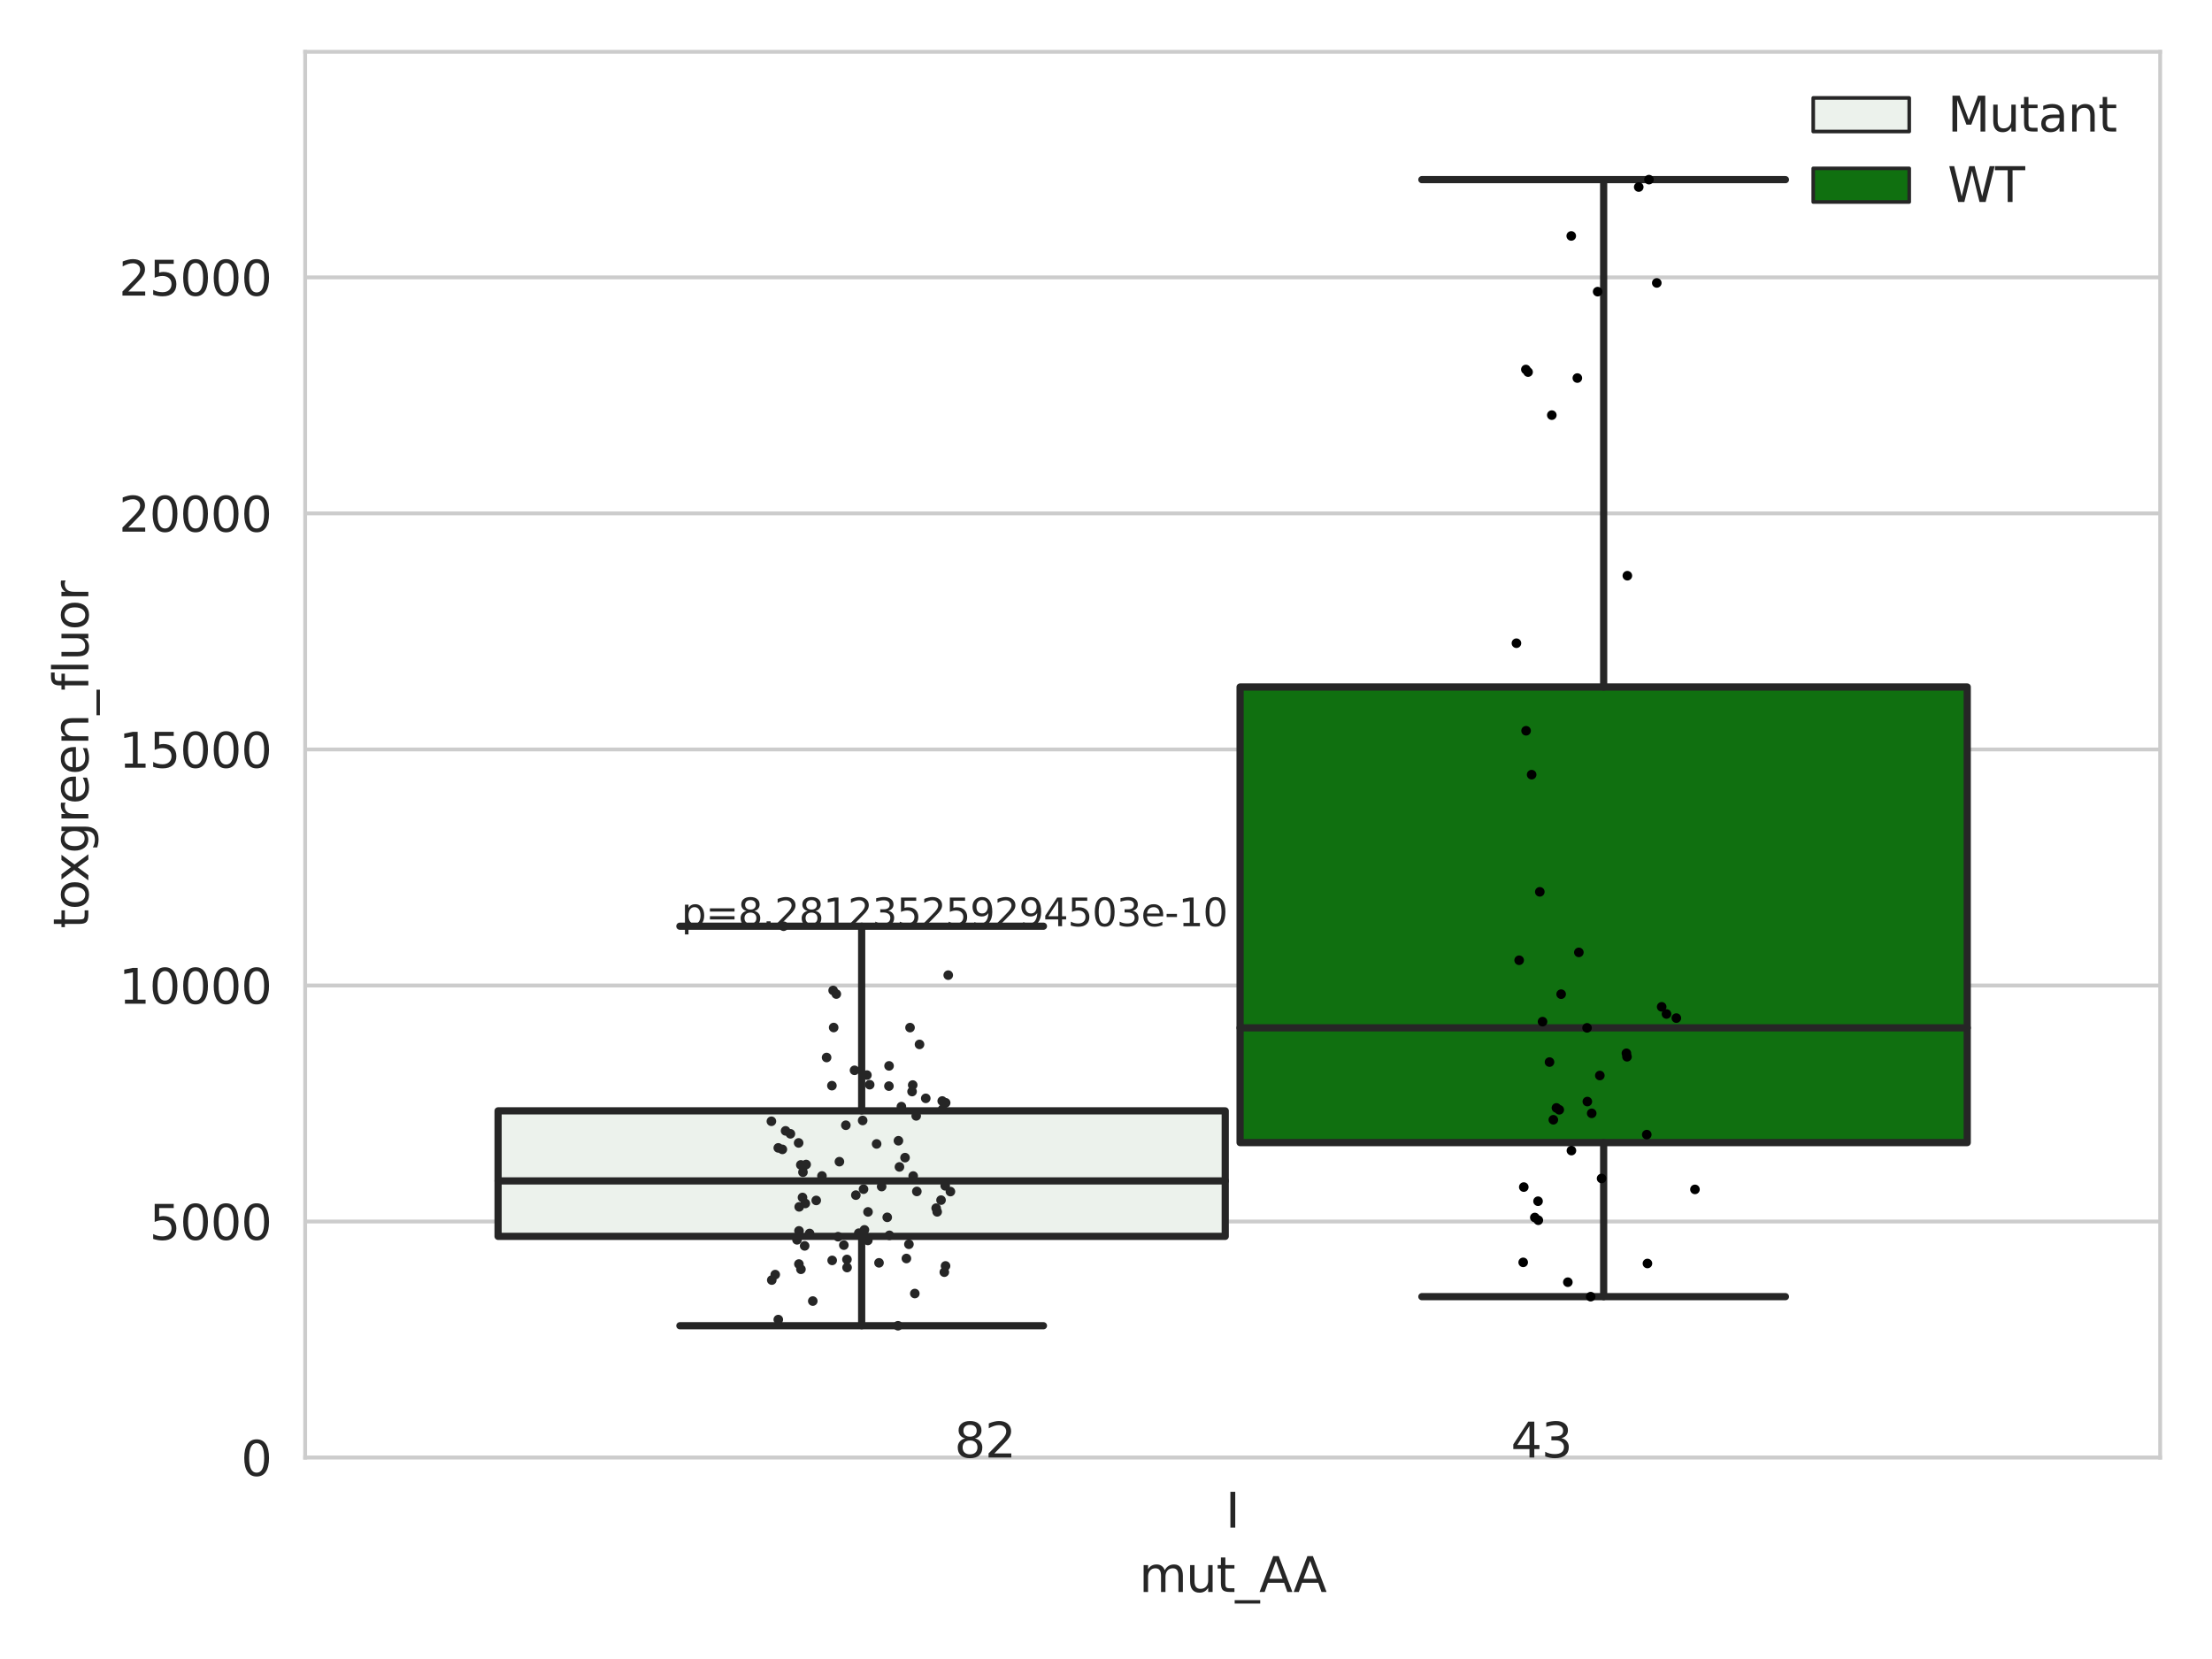 <?xml version="1.0" encoding="utf-8" standalone="no"?>
<!DOCTYPE svg PUBLIC "-//W3C//DTD SVG 1.1//EN"
  "http://www.w3.org/Graphics/SVG/1.1/DTD/svg11.dtd">
<svg xmlns:xlink="http://www.w3.org/1999/xlink" width="460.8pt" height="345.6pt" viewBox="0 0 460.8 345.6" xmlns="http://www.w3.org/2000/svg" version="1.1">
 <defs>
  <style type="text/css">*{stroke-linejoin: round; stroke-linecap: butt}</style>
 </defs>
 <g id="figure_1">
  <g id="patch_1">
   <path d="M 0 345.6 
L 460.8 345.6 
L 460.8 0 
L 0 0 
z
" style="fill: #ffffff"/>
  </g>
  <g id="axes_1">
   <g id="patch_2">
    <path d="M 63.571 303.64 
L 450 303.64 
L 450 10.8 
L 63.571 10.8 
z
" style="fill: #ffffff"/>
   </g>
   <g id="matplotlib.axis_1">
    <g id="xtick_1">
     <g id="text_1">
      <!-- I -->
      <g style="fill: #262626" transform="translate(255.311 318.238) scale(0.1 -0.1)">
       <defs>
        <path id="DejaVuSans-49" d="M 628 4666 
L 1259 4666 
L 1259 0 
L 628 0 
L 628 4666 
z
" transform="scale(0.016)"/>
       </defs>
       <use xlink:href="#DejaVuSans-49"/>
      </g>
     </g>
    </g>
    <g id="text_2">
     <!-- mut_AA -->
     <g style="fill: #262626" transform="translate(237.308 331.638) scale(0.1 -0.1)">
      <defs>
       <path id="DejaVuSans-6d" d="M 3328 2828 
Q 3544 3216 3844 3400 
Q 4144 3584 4550 3584 
Q 5097 3584 5394 3201 
Q 5691 2819 5691 2113 
L 5691 0 
L 5113 0 
L 5113 2094 
Q 5113 2597 4934 2840 
Q 4756 3084 4391 3084 
Q 3944 3084 3684 2787 
Q 3425 2491 3425 1978 
L 3425 0 
L 2847 0 
L 2847 2094 
Q 2847 2600 2669 2842 
Q 2491 3084 2119 3084 
Q 1678 3084 1418 2786 
Q 1159 2488 1159 1978 
L 1159 0 
L 581 0 
L 581 3500 
L 1159 3500 
L 1159 2956 
Q 1356 3278 1631 3431 
Q 1906 3584 2284 3584 
Q 2666 3584 2933 3390 
Q 3200 3197 3328 2828 
z
" transform="scale(0.016)"/>
       <path id="DejaVuSans-75" d="M 544 1381 
L 544 3500 
L 1119 3500 
L 1119 1403 
Q 1119 906 1312 657 
Q 1506 409 1894 409 
Q 2359 409 2629 706 
Q 2900 1003 2900 1516 
L 2900 3500 
L 3475 3500 
L 3475 0 
L 2900 0 
L 2900 538 
Q 2691 219 2414 64 
Q 2138 -91 1772 -91 
Q 1169 -91 856 284 
Q 544 659 544 1381 
z
M 1991 3584 
L 1991 3584 
z
" transform="scale(0.016)"/>
       <path id="DejaVuSans-74" d="M 1172 4494 
L 1172 3500 
L 2356 3500 
L 2356 3053 
L 1172 3053 
L 1172 1153 
Q 1172 725 1289 603 
Q 1406 481 1766 481 
L 2356 481 
L 2356 0 
L 1766 0 
Q 1100 0 847 248 
Q 594 497 594 1153 
L 594 3053 
L 172 3053 
L 172 3500 
L 594 3500 
L 594 4494 
L 1172 4494 
z
" transform="scale(0.016)"/>
       <path id="DejaVuSans-5f" d="M 3263 -1063 
L 3263 -1509 
L -63 -1509 
L -63 -1063 
L 3263 -1063 
z
" transform="scale(0.016)"/>
       <path id="DejaVuSans-41" d="M 2188 4044 
L 1331 1722 
L 3047 1722 
L 2188 4044 
z
M 1831 4666 
L 2547 4666 
L 4325 0 
L 3669 0 
L 3244 1197 
L 1141 1197 
L 716 0 
L 50 0 
L 1831 4666 
z
" transform="scale(0.016)"/>
      </defs>
      <use xlink:href="#DejaVuSans-6d"/>
      <use xlink:href="#DejaVuSans-75" x="97.412"/>
      <use xlink:href="#DejaVuSans-74" x="160.791"/>
      <use xlink:href="#DejaVuSans-5f" x="200"/>
      <use xlink:href="#DejaVuSans-41" x="250"/>
      <use xlink:href="#DejaVuSans-41" x="321.158"/>
     </g>
    </g>
   </g>
   <g id="matplotlib.axis_2">
    <g id="ytick_1">
     <g id="line2d_1">
      <path d="M 63.571 303.64 
L 450 303.64 
" clip-path="url(#p711706919a)" style="fill: none; stroke: #cccccc; stroke-width: 0.8; stroke-linecap: round"/>
     </g>
     <g id="text_3">
      <!-- 0 -->
      <g style="fill: #262626" transform="translate(50.209 307.439) scale(0.1 -0.1)">
       <defs>
        <path id="DejaVuSans-30" d="M 2034 4250 
Q 1547 4250 1301 3770 
Q 1056 3291 1056 2328 
Q 1056 1369 1301 889 
Q 1547 409 2034 409 
Q 2525 409 2770 889 
Q 3016 1369 3016 2328 
Q 3016 3291 2770 3770 
Q 2525 4250 2034 4250 
z
M 2034 4750 
Q 2819 4750 3233 4129 
Q 3647 3509 3647 2328 
Q 3647 1150 3233 529 
Q 2819 -91 2034 -91 
Q 1250 -91 836 529 
Q 422 1150 422 2328 
Q 422 3509 836 4129 
Q 1250 4750 2034 4750 
z
" transform="scale(0.016)"/>
       </defs>
       <use xlink:href="#DejaVuSans-30"/>
      </g>
     </g>
    </g>
    <g id="ytick_2">
     <g id="line2d_2">
      <path d="M 63.571 254.468 
L 450 254.468 
" clip-path="url(#p711706919a)" style="fill: none; stroke: #cccccc; stroke-width: 0.8; stroke-linecap: round"/>
     </g>
     <g id="text_4">
      <!-- 5000 -->
      <g style="fill: #262626" transform="translate(31.121 258.267) scale(0.1 -0.1)">
       <defs>
        <path id="DejaVuSans-35" d="M 691 4666 
L 3169 4666 
L 3169 4134 
L 1269 4134 
L 1269 2991 
Q 1406 3038 1543 3061 
Q 1681 3084 1819 3084 
Q 2600 3084 3056 2656 
Q 3513 2228 3513 1497 
Q 3513 744 3044 326 
Q 2575 -91 1722 -91 
Q 1428 -91 1123 -41 
Q 819 9 494 109 
L 494 744 
Q 775 591 1075 516 
Q 1375 441 1709 441 
Q 2250 441 2565 725 
Q 2881 1009 2881 1497 
Q 2881 1984 2565 2268 
Q 2250 2553 1709 2553 
Q 1456 2553 1204 2497 
Q 953 2441 691 2322 
L 691 4666 
z
" transform="scale(0.016)"/>
       </defs>
       <use xlink:href="#DejaVuSans-35"/>
       <use xlink:href="#DejaVuSans-30" x="63.623"/>
       <use xlink:href="#DejaVuSans-30" x="127.246"/>
       <use xlink:href="#DejaVuSans-30" x="190.869"/>
      </g>
     </g>
    </g>
    <g id="ytick_3">
     <g id="line2d_3">
      <path d="M 63.571 205.296 
L 450 205.296 
" clip-path="url(#p711706919a)" style="fill: none; stroke: #cccccc; stroke-width: 0.8; stroke-linecap: round"/>
     </g>
     <g id="text_5">
      <!-- 10000 -->
      <g style="fill: #262626" transform="translate(24.759 209.095) scale(0.1 -0.1)">
       <defs>
        <path id="DejaVuSans-31" d="M 794 531 
L 1825 531 
L 1825 4091 
L 703 3866 
L 703 4441 
L 1819 4666 
L 2450 4666 
L 2450 531 
L 3481 531 
L 3481 0 
L 794 0 
L 794 531 
z
" transform="scale(0.016)"/>
       </defs>
       <use xlink:href="#DejaVuSans-31"/>
       <use xlink:href="#DejaVuSans-30" x="63.623"/>
       <use xlink:href="#DejaVuSans-30" x="127.246"/>
       <use xlink:href="#DejaVuSans-30" x="190.869"/>
       <use xlink:href="#DejaVuSans-30" x="254.492"/>
      </g>
     </g>
    </g>
    <g id="ytick_4">
     <g id="line2d_4">
      <path d="M 63.571 156.124 
L 450 156.124 
" clip-path="url(#p711706919a)" style="fill: none; stroke: #cccccc; stroke-width: 0.8; stroke-linecap: round"/>
     </g>
     <g id="text_6">
      <!-- 15000 -->
      <g style="fill: #262626" transform="translate(24.759 159.923) scale(0.1 -0.1)">
       <use xlink:href="#DejaVuSans-31"/>
       <use xlink:href="#DejaVuSans-35" x="63.623"/>
       <use xlink:href="#DejaVuSans-30" x="127.246"/>
       <use xlink:href="#DejaVuSans-30" x="190.869"/>
       <use xlink:href="#DejaVuSans-30" x="254.492"/>
      </g>
     </g>
    </g>
    <g id="ytick_5">
     <g id="line2d_5">
      <path d="M 63.571 106.952 
L 450 106.952 
" clip-path="url(#p711706919a)" style="fill: none; stroke: #cccccc; stroke-width: 0.8; stroke-linecap: round"/>
     </g>
     <g id="text_7">
      <!-- 20000 -->
      <g style="fill: #262626" transform="translate(24.759 110.751) scale(0.1 -0.1)">
       <defs>
        <path id="DejaVuSans-32" d="M 1228 531 
L 3431 531 
L 3431 0 
L 469 0 
L 469 531 
Q 828 903 1448 1529 
Q 2069 2156 2228 2338 
Q 2531 2678 2651 2914 
Q 2772 3150 2772 3378 
Q 2772 3750 2511 3984 
Q 2250 4219 1831 4219 
Q 1534 4219 1204 4116 
Q 875 4013 500 3803 
L 500 4441 
Q 881 4594 1212 4672 
Q 1544 4750 1819 4750 
Q 2544 4750 2975 4387 
Q 3406 4025 3406 3419 
Q 3406 3131 3298 2873 
Q 3191 2616 2906 2266 
Q 2828 2175 2409 1742 
Q 1991 1309 1228 531 
z
" transform="scale(0.016)"/>
       </defs>
       <use xlink:href="#DejaVuSans-32"/>
       <use xlink:href="#DejaVuSans-30" x="63.623"/>
       <use xlink:href="#DejaVuSans-30" x="127.246"/>
       <use xlink:href="#DejaVuSans-30" x="190.869"/>
       <use xlink:href="#DejaVuSans-30" x="254.492"/>
      </g>
     </g>
    </g>
    <g id="ytick_6">
     <g id="line2d_6">
      <path d="M 63.571 57.78 
L 450 57.78 
" clip-path="url(#p711706919a)" style="fill: none; stroke: #cccccc; stroke-width: 0.8; stroke-linecap: round"/>
     </g>
     <g id="text_8">
      <!-- 25000 -->
      <g style="fill: #262626" transform="translate(24.759 61.58) scale(0.1 -0.1)">
       <use xlink:href="#DejaVuSans-32"/>
       <use xlink:href="#DejaVuSans-35" x="63.623"/>
       <use xlink:href="#DejaVuSans-30" x="127.246"/>
       <use xlink:href="#DejaVuSans-30" x="190.869"/>
       <use xlink:href="#DejaVuSans-30" x="254.492"/>
      </g>
     </g>
    </g>
    <g id="text_9">
     <!-- toxgreen_fluor -->
     <g style="fill: #262626" transform="translate(18.401 193.415) rotate(-90) scale(0.1 -0.1)">
      <defs>
       <path id="DejaVuSans-6f" d="M 1959 3097 
Q 1497 3097 1228 2736 
Q 959 2375 959 1747 
Q 959 1119 1226 758 
Q 1494 397 1959 397 
Q 2419 397 2687 759 
Q 2956 1122 2956 1747 
Q 2956 2369 2687 2733 
Q 2419 3097 1959 3097 
z
M 1959 3584 
Q 2709 3584 3137 3096 
Q 3566 2609 3566 1747 
Q 3566 888 3137 398 
Q 2709 -91 1959 -91 
Q 1206 -91 779 398 
Q 353 888 353 1747 
Q 353 2609 779 3096 
Q 1206 3584 1959 3584 
z
" transform="scale(0.016)"/>
       <path id="DejaVuSans-78" d="M 3513 3500 
L 2247 1797 
L 3578 0 
L 2900 0 
L 1881 1375 
L 863 0 
L 184 0 
L 1544 1831 
L 300 3500 
L 978 3500 
L 1906 2253 
L 2834 3500 
L 3513 3500 
z
" transform="scale(0.016)"/>
       <path id="DejaVuSans-67" d="M 2906 1791 
Q 2906 2416 2648 2759 
Q 2391 3103 1925 3103 
Q 1463 3103 1205 2759 
Q 947 2416 947 1791 
Q 947 1169 1205 825 
Q 1463 481 1925 481 
Q 2391 481 2648 825 
Q 2906 1169 2906 1791 
z
M 3481 434 
Q 3481 -459 3084 -895 
Q 2688 -1331 1869 -1331 
Q 1566 -1331 1297 -1286 
Q 1028 -1241 775 -1147 
L 775 -588 
Q 1028 -725 1275 -790 
Q 1522 -856 1778 -856 
Q 2344 -856 2625 -561 
Q 2906 -266 2906 331 
L 2906 616 
Q 2728 306 2450 153 
Q 2172 0 1784 0 
Q 1141 0 747 490 
Q 353 981 353 1791 
Q 353 2603 747 3093 
Q 1141 3584 1784 3584 
Q 2172 3584 2450 3431 
Q 2728 3278 2906 2969 
L 2906 3500 
L 3481 3500 
L 3481 434 
z
" transform="scale(0.016)"/>
       <path id="DejaVuSans-72" d="M 2631 2963 
Q 2534 3019 2420 3045 
Q 2306 3072 2169 3072 
Q 1681 3072 1420 2755 
Q 1159 2438 1159 1844 
L 1159 0 
L 581 0 
L 581 3500 
L 1159 3500 
L 1159 2956 
Q 1341 3275 1631 3429 
Q 1922 3584 2338 3584 
Q 2397 3584 2469 3576 
Q 2541 3569 2628 3553 
L 2631 2963 
z
" transform="scale(0.016)"/>
       <path id="DejaVuSans-65" d="M 3597 1894 
L 3597 1613 
L 953 1613 
Q 991 1019 1311 708 
Q 1631 397 2203 397 
Q 2534 397 2845 478 
Q 3156 559 3463 722 
L 3463 178 
Q 3153 47 2828 -22 
Q 2503 -91 2169 -91 
Q 1331 -91 842 396 
Q 353 884 353 1716 
Q 353 2575 817 3079 
Q 1281 3584 2069 3584 
Q 2775 3584 3186 3129 
Q 3597 2675 3597 1894 
z
M 3022 2063 
Q 3016 2534 2758 2815 
Q 2500 3097 2075 3097 
Q 1594 3097 1305 2825 
Q 1016 2553 972 2059 
L 3022 2063 
z
" transform="scale(0.016)"/>
       <path id="DejaVuSans-6e" d="M 3513 2113 
L 3513 0 
L 2938 0 
L 2938 2094 
Q 2938 2591 2744 2837 
Q 2550 3084 2163 3084 
Q 1697 3084 1428 2787 
Q 1159 2491 1159 1978 
L 1159 0 
L 581 0 
L 581 3500 
L 1159 3500 
L 1159 2956 
Q 1366 3272 1645 3428 
Q 1925 3584 2291 3584 
Q 2894 3584 3203 3211 
Q 3513 2838 3513 2113 
z
" transform="scale(0.016)"/>
       <path id="DejaVuSans-66" d="M 2375 4863 
L 2375 4384 
L 1825 4384 
Q 1516 4384 1395 4259 
Q 1275 4134 1275 3809 
L 1275 3500 
L 2222 3500 
L 2222 3053 
L 1275 3053 
L 1275 0 
L 697 0 
L 697 3053 
L 147 3053 
L 147 3500 
L 697 3500 
L 697 3744 
Q 697 4328 969 4595 
Q 1241 4863 1831 4863 
L 2375 4863 
z
" transform="scale(0.016)"/>
       <path id="DejaVuSans-6c" d="M 603 4863 
L 1178 4863 
L 1178 0 
L 603 0 
L 603 4863 
z
" transform="scale(0.016)"/>
      </defs>
      <use xlink:href="#DejaVuSans-74"/>
      <use xlink:href="#DejaVuSans-6f" x="39.209"/>
      <use xlink:href="#DejaVuSans-78" x="97.266"/>
      <use xlink:href="#DejaVuSans-67" x="156.445"/>
      <use xlink:href="#DejaVuSans-72" x="219.922"/>
      <use xlink:href="#DejaVuSans-65" x="258.785"/>
      <use xlink:href="#DejaVuSans-65" x="320.309"/>
      <use xlink:href="#DejaVuSans-6e" x="381.832"/>
      <use xlink:href="#DejaVuSans-5f" x="445.211"/>
      <use xlink:href="#DejaVuSans-66" x="495.211"/>
      <use xlink:href="#DejaVuSans-6c" x="530.416"/>
      <use xlink:href="#DejaVuSans-75" x="558.199"/>
      <use xlink:href="#DejaVuSans-6f" x="621.578"/>
      <use xlink:href="#DejaVuSans-72" x="682.76"/>
     </g>
    </g>
   </g>
   <g id="patch_3">
    <path d="M 103.76 257.555 
L 255.24 257.555 
L 255.24 231.412 
L 103.76 231.412 
L 103.76 257.555 
z
" clip-path="url(#p711706919a)" style="fill: #ecf2ec; stroke: #262626; stroke-width: 1.5; stroke-linejoin: miter"/>
   </g>
   <g id="patch_4">
    <path d="M 258.331 238.025 
L 409.811 238.025 
L 409.811 143.112 
L 258.331 143.112 
L 258.331 238.025 
z
" clip-path="url(#p711706919a)" style="fill: #107010; stroke: #262626; stroke-width: 1.5; stroke-linejoin: miter"/>
   </g>
   <g id="patch_5">
    <path d="M 256.786 303.64 
L 256.786 303.64 
L 256.786 303.64 
L 256.786 303.64 
z
" clip-path="url(#p711706919a)" style="fill: #ecf2ec; stroke: #262626; stroke-width: 0.75; stroke-linejoin: miter"/>
   </g>
   <g id="patch_6">
    <path d="M 256.786 303.64 
L 256.786 303.64 
L 256.786 303.64 
L 256.786 303.64 
z
" clip-path="url(#p711706919a)" style="fill: #107010; stroke: #262626; stroke-width: 0.75; stroke-linejoin: miter"/>
   </g>
   <g id="PathCollection_1"/>
   <g id="PathCollection_2"/>
   <g id="line2d_7">
    <path d="M 179.5 257.555 
L 179.5 276.173 
" clip-path="url(#p711706919a)" style="fill: none; stroke: #262626; stroke-width: 1.5; stroke-linecap: round"/>
   </g>
   <g id="line2d_8">
    <path d="M 179.5 231.412 
L 179.5 192.946 
" clip-path="url(#p711706919a)" style="fill: none; stroke: #262626; stroke-width: 1.5; stroke-linecap: round"/>
   </g>
   <g id="line2d_9">
    <path d="M 141.63 276.173 
L 217.37 276.173 
" clip-path="url(#p711706919a)" style="fill: none; stroke: #262626; stroke-width: 1.5; stroke-linecap: round"/>
   </g>
   <g id="line2d_10">
    <path d="M 141.63 192.946 
L 217.37 192.946 
" clip-path="url(#p711706919a)" style="fill: none; stroke: #262626; stroke-width: 1.5; stroke-linecap: round"/>
   </g>
   <g id="line2d_11"/>
   <g id="line2d_12">
    <path d="M 334.071 238.025 
L 334.071 270.116 
" clip-path="url(#p711706919a)" style="fill: none; stroke: #262626; stroke-width: 1.5; stroke-linecap: round"/>
   </g>
   <g id="line2d_13">
    <path d="M 334.071 143.112 
L 334.071 37.422 
" clip-path="url(#p711706919a)" style="fill: none; stroke: #262626; stroke-width: 1.5; stroke-linecap: round"/>
   </g>
   <g id="line2d_14">
    <path d="M 296.201 270.116 
L 371.941 270.116 
" clip-path="url(#p711706919a)" style="fill: none; stroke: #262626; stroke-width: 1.5; stroke-linecap: round"/>
   </g>
   <g id="line2d_15">
    <path d="M 296.201 37.422 
L 371.941 37.422 
" clip-path="url(#p711706919a)" style="fill: none; stroke: #262626; stroke-width: 1.5; stroke-linecap: round"/>
   </g>
   <g id="line2d_16"/>
   <g id="line2d_17">
    <path d="M 103.76 246.005 
L 255.24 246.005 
" clip-path="url(#p711706919a)" style="fill: none; stroke: #262626; stroke-width: 1.5; stroke-linecap: round"/>
   </g>
   <g id="line2d_18">
    <path d="M 258.331 214.12 
L 409.811 214.12 
" clip-path="url(#p711706919a)" style="fill: none; stroke: #262626; stroke-width: 1.5; stroke-linecap: round"/>
   </g>
   <g id="patch_7">
    <path d="M 63.571 303.64 
L 63.571 10.8 
" style="fill: none; stroke: #cccccc; stroke-width: 0.8; stroke-linejoin: miter; stroke-linecap: square"/>
   </g>
   <g id="patch_8">
    <path d="M 450 303.64 
L 450 10.8 
" style="fill: none; stroke: #cccccc; stroke-width: 0.8; stroke-linejoin: miter; stroke-linecap: square"/>
   </g>
   <g id="patch_9">
    <path d="M 63.571 303.64 
L 450 303.64 
" style="fill: none; stroke: #cccccc; stroke-width: 0.8; stroke-linejoin: miter; stroke-linecap: square"/>
   </g>
   <g id="patch_10">
    <path d="M 63.571 10.8 
L 450 10.8 
" style="fill: none; stroke: #cccccc; stroke-width: 0.8; stroke-linejoin: miter; stroke-linecap: square"/>
   </g>
   <g id="PathCollection_3">
    <defs>
     <path id="C0_0_d0ddba849a" d="M 0 1 
C 0.265 1 0.52 0.895 0.707 0.707 
C 0.895 0.52 1 0.265 1 -0 
C 1 -0.265 0.895 -0.52 0.707 -0.707 
C 0.52 -0.895 0.265 -1 0 -1 
C -0.265 -1 -0.52 -0.895 -0.707 -0.707 
C -0.895 -0.52 -1 -0.265 -1 0 
C -1 0.265 -0.895 0.52 -0.707 0.707 
C -0.52 0.895 -0.265 1 0 1 
z
"/>
    </defs>
    <g clip-path="url(#p711706919a)">
     <use xlink:href="#C0_0_d0ddba849a" x="185.279" y="257.341" style="fill: #262626"/>
    </g>
    <g clip-path="url(#p711706919a)">
     <use xlink:href="#C0_0_d0ddba849a" x="167.176" y="249.455" style="fill: #262626"/>
    </g>
    <g clip-path="url(#p711706919a)">
     <use xlink:href="#C0_0_d0ddba849a" x="190.571" y="269.466" style="fill: #262626"/>
    </g>
    <g clip-path="url(#p711706919a)">
     <use xlink:href="#C0_0_d0ddba849a" x="196.722" y="265.014" style="fill: #262626"/>
    </g>
    <g clip-path="url(#p711706919a)">
     <use xlink:href="#C0_0_d0ddba849a" x="191.552" y="217.57" style="fill: #262626"/>
    </g>
    <g clip-path="url(#p711706919a)">
     <use xlink:href="#C0_0_d0ddba849a" x="195.02" y="251.678" style="fill: #262626"/>
    </g>
    <g clip-path="url(#p711706919a)">
     <use xlink:href="#C0_0_d0ddba849a" x="178.014" y="222.967" style="fill: #262626"/>
    </g>
    <g clip-path="url(#p711706919a)">
     <use xlink:href="#C0_0_d0ddba849a" x="188.821" y="262.169" style="fill: #262626"/>
    </g>
    <g clip-path="url(#p711706919a)">
     <use xlink:href="#C0_0_d0ddba849a" x="179.888" y="247.727" style="fill: #262626"/>
    </g>
    <g clip-path="url(#p711706919a)">
     <use xlink:href="#C0_0_d0ddba849a" x="175.788" y="259.383" style="fill: #262626"/>
    </g>
    <g clip-path="url(#p711706919a)">
     <use xlink:href="#C0_0_d0ddba849a" x="187.161" y="237.638" style="fill: #262626"/>
    </g>
    <g clip-path="url(#p711706919a)">
     <use xlink:href="#C0_0_d0ddba849a" x="166.424" y="263.323" style="fill: #262626"/>
    </g>
    <g clip-path="url(#p711706919a)">
     <use xlink:href="#C0_0_d0ddba849a" x="180.784" y="258.4" style="fill: #262626"/>
    </g>
    <g clip-path="url(#p711706919a)">
     <use xlink:href="#C0_0_d0ddba849a" x="174.219" y="207.078" style="fill: #262626"/>
    </g>
    <g clip-path="url(#p711706919a)">
     <use xlink:href="#C0_0_d0ddba849a" x="168.657" y="256.954" style="fill: #262626"/>
    </g>
    <g clip-path="url(#p711706919a)">
     <use xlink:href="#C0_0_d0ddba849a" x="188.536" y="241.156" style="fill: #262626"/>
    </g>
    <g clip-path="url(#p711706919a)">
     <use xlink:href="#C0_0_d0ddba849a" x="189.577" y="214.069" style="fill: #262626"/>
    </g>
    <g clip-path="url(#p711706919a)">
     <use xlink:href="#C0_0_d0ddba849a" x="174.584" y="257.626" style="fill: #262626"/>
    </g>
    <g clip-path="url(#p711706919a)">
     <use xlink:href="#C0_0_d0ddba849a" x="184.827" y="253.591" style="fill: #262626"/>
    </g>
    <g clip-path="url(#p711706919a)">
     <use xlink:href="#C0_0_d0ddba849a" x="183.114" y="263.071" style="fill: #262626"/>
    </g>
    <g clip-path="url(#p711706919a)">
     <use xlink:href="#C0_0_d0ddba849a" x="192.852" y="228.804" style="fill: #262626"/>
    </g>
    <g clip-path="url(#p711706919a)">
     <use xlink:href="#C0_0_d0ddba849a" x="190.134" y="226.034" style="fill: #262626"/>
    </g>
    <g clip-path="url(#p711706919a)">
     <use xlink:href="#C0_0_d0ddba849a" x="167.271" y="244.191" style="fill: #262626"/>
    </g>
    <g clip-path="url(#p711706919a)">
     <use xlink:href="#C0_0_d0ddba849a" x="166.445" y="256.415" style="fill: #262626"/>
    </g>
    <g clip-path="url(#p711706919a)">
     <use xlink:href="#C0_0_d0ddba849a" x="180.823" y="252.462" style="fill: #262626"/>
    </g>
    <g clip-path="url(#p711706919a)">
     <use xlink:href="#C0_0_d0ddba849a" x="197.536" y="203.14" style="fill: #262626"/>
    </g>
    <g clip-path="url(#p711706919a)">
     <use xlink:href="#C0_0_d0ddba849a" x="196.974" y="263.716" style="fill: #262626"/>
    </g>
    <g clip-path="url(#p711706919a)">
     <use xlink:href="#C0_0_d0ddba849a" x="190.861" y="232.458" style="fill: #262626"/>
    </g>
    <g clip-path="url(#p711706919a)">
     <use xlink:href="#C0_0_d0ddba849a" x="196.282" y="229.359" style="fill: #262626"/>
    </g>
    <g clip-path="url(#p711706919a)">
     <use xlink:href="#C0_0_d0ddba849a" x="163.65" y="235.578" style="fill: #262626"/>
    </g>
    <g clip-path="url(#p711706919a)">
     <use xlink:href="#C0_0_d0ddba849a" x="183.663" y="247.179" style="fill: #262626"/>
    </g>
    <g clip-path="url(#p711706919a)">
     <use xlink:href="#C0_0_d0ddba849a" x="160.775" y="266.663" style="fill: #262626"/>
    </g>
    <g clip-path="url(#p711706919a)">
     <use xlink:href="#C0_0_d0ddba849a" x="160.697" y="233.584" style="fill: #262626"/>
    </g>
    <g clip-path="url(#p711706919a)">
     <use xlink:href="#C0_0_d0ddba849a" x="180.08" y="256.203" style="fill: #262626"/>
    </g>
    <g clip-path="url(#p711706919a)">
     <use xlink:href="#C0_0_d0ddba849a" x="187.777" y="230.53" style="fill: #262626"/>
    </g>
    <g clip-path="url(#p711706919a)">
     <use xlink:href="#C0_0_d0ddba849a" x="196.905" y="247.023" style="fill: #262626"/>
    </g>
    <g clip-path="url(#p711706919a)">
     <use xlink:href="#C0_0_d0ddba849a" x="176.458" y="264.053" style="fill: #262626"/>
    </g>
    <g clip-path="url(#p711706919a)">
     <use xlink:href="#C0_0_d0ddba849a" x="190.001" y="227.392" style="fill: #262626"/>
    </g>
    <g clip-path="url(#p711706919a)">
     <use xlink:href="#C0_0_d0ddba849a" x="173.301" y="226.163" style="fill: #262626"/>
    </g>
    <g clip-path="url(#p711706919a)">
     <use xlink:href="#C0_0_d0ddba849a" x="182.614" y="238.3" style="fill: #262626"/>
    </g>
    <g clip-path="url(#p711706919a)">
     <use xlink:href="#C0_0_d0ddba849a" x="196.387" y="231.064" style="fill: #262626"/>
    </g>
    <g clip-path="url(#p711706919a)">
     <use xlink:href="#C0_0_d0ddba849a" x="179.708" y="233.418" style="fill: #262626"/>
    </g>
    <g clip-path="url(#p711706919a)">
     <use xlink:href="#C0_0_d0ddba849a" x="166.369" y="238.088" style="fill: #262626"/>
    </g>
    <g clip-path="url(#p711706919a)">
     <use xlink:href="#C0_0_d0ddba849a" x="162.13" y="239.124" style="fill: #262626"/>
    </g>
    <g clip-path="url(#p711706919a)">
     <use xlink:href="#C0_0_d0ddba849a" x="162.982" y="239.437" style="fill: #262626"/>
    </g>
    <g clip-path="url(#p711706919a)">
     <use xlink:href="#C0_0_d0ddba849a" x="189.344" y="259.204" style="fill: #262626"/>
    </g>
    <g clip-path="url(#p711706919a)">
     <use xlink:href="#C0_0_d0ddba849a" x="172.196" y="220.296" style="fill: #262626"/>
    </g>
    <g clip-path="url(#p711706919a)">
     <use xlink:href="#C0_0_d0ddba849a" x="166.849" y="264.414" style="fill: #262626"/>
    </g>
    <g clip-path="url(#p711706919a)">
     <use xlink:href="#C0_0_d0ddba849a" x="166.032" y="258.277" style="fill: #262626"/>
    </g>
    <g clip-path="url(#p711706919a)">
     <use xlink:href="#C0_0_d0ddba849a" x="167.625" y="259.54" style="fill: #262626"/>
    </g>
    <g clip-path="url(#p711706919a)">
     <use xlink:href="#C0_0_d0ddba849a" x="180.593" y="223.959" style="fill: #262626"/>
    </g>
    <g clip-path="url(#p711706919a)">
     <use xlink:href="#C0_0_d0ddba849a" x="178.898" y="256.894" style="fill: #262626"/>
    </g>
    <g clip-path="url(#p711706919a)">
     <use xlink:href="#C0_0_d0ddba849a" x="167.433" y="242.883" style="fill: #262626"/>
    </g>
    <g clip-path="url(#p711706919a)">
     <use xlink:href="#C0_0_d0ddba849a" x="169.318" y="271.035" style="fill: #262626"/>
    </g>
    <g clip-path="url(#p711706919a)">
     <use xlink:href="#C0_0_d0ddba849a" x="173.67" y="214.052" style="fill: #262626"/>
    </g>
    <g clip-path="url(#p711706919a)">
     <use xlink:href="#C0_0_d0ddba849a" x="173.356" y="262.565" style="fill: #262626"/>
    </g>
    <g clip-path="url(#p711706919a)">
     <use xlink:href="#C0_0_d0ddba849a" x="185.208" y="222.043" style="fill: #262626"/>
    </g>
    <g clip-path="url(#p711706919a)">
     <use xlink:href="#C0_0_d0ddba849a" x="176.435" y="262.369" style="fill: #262626"/>
    </g>
    <g clip-path="url(#p711706919a)">
     <use xlink:href="#C0_0_d0ddba849a" x="181.174" y="225.963" style="fill: #262626"/>
    </g>
    <g clip-path="url(#p711706919a)">
     <use xlink:href="#C0_0_d0ddba849a" x="178.288" y="248.964" style="fill: #262626"/>
    </g>
    <g clip-path="url(#p711706919a)">
     <use xlink:href="#C0_0_d0ddba849a" x="166.824" y="242.669" style="fill: #262626"/>
    </g>
    <g clip-path="url(#p711706919a)">
     <use xlink:href="#C0_0_d0ddba849a" x="161.493" y="265.523" style="fill: #262626"/>
    </g>
    <g clip-path="url(#p711706919a)">
     <use xlink:href="#C0_0_d0ddba849a" x="166.487" y="251.411" style="fill: #262626"/>
    </g>
    <g clip-path="url(#p711706919a)">
     <use xlink:href="#C0_0_d0ddba849a" x="162.133" y="274.893" style="fill: #262626"/>
    </g>
    <g clip-path="url(#p711706919a)">
     <use xlink:href="#C0_0_d0ddba849a" x="185.179" y="226.255" style="fill: #262626"/>
    </g>
    <g clip-path="url(#p711706919a)">
     <use xlink:href="#C0_0_d0ddba849a" x="167.933" y="242.588" style="fill: #262626"/>
    </g>
    <g clip-path="url(#p711706919a)">
     <use xlink:href="#C0_0_d0ddba849a" x="190.994" y="248.2" style="fill: #262626"/>
    </g>
    <g clip-path="url(#p711706919a)">
     <use xlink:href="#C0_0_d0ddba849a" x="171.228" y="244.977" style="fill: #262626"/>
    </g>
    <g clip-path="url(#p711706919a)">
     <use xlink:href="#C0_0_d0ddba849a" x="196.035" y="250.008" style="fill: #262626"/>
    </g>
    <g clip-path="url(#p711706919a)">
     <use xlink:href="#C0_0_d0ddba849a" x="190.234" y="244.987" style="fill: #262626"/>
    </g>
    <g clip-path="url(#p711706919a)">
     <use xlink:href="#C0_0_d0ddba849a" x="195.232" y="252.448" style="fill: #262626"/>
    </g>
    <g clip-path="url(#p711706919a)">
     <use xlink:href="#C0_0_d0ddba849a" x="164.656" y="236.193" style="fill: #262626"/>
    </g>
    <g clip-path="url(#p711706919a)">
     <use xlink:href="#C0_0_d0ddba849a" x="173.559" y="206.325" style="fill: #262626"/>
    </g>
    <g clip-path="url(#p711706919a)">
     <use xlink:href="#C0_0_d0ddba849a" x="187.371" y="243.09" style="fill: #262626"/>
    </g>
    <g clip-path="url(#p711706919a)">
     <use xlink:href="#C0_0_d0ddba849a" x="174.865" y="241.998" style="fill: #262626"/>
    </g>
    <g clip-path="url(#p711706919a)">
     <use xlink:href="#C0_0_d0ddba849a" x="163.234" y="192.946" style="fill: #262626"/>
    </g>
    <g clip-path="url(#p711706919a)">
     <use xlink:href="#C0_0_d0ddba849a" x="197.001" y="229.732" style="fill: #262626"/>
    </g>
    <g clip-path="url(#p711706919a)">
     <use xlink:href="#C0_0_d0ddba849a" x="187.066" y="276.173" style="fill: #262626"/>
    </g>
    <g clip-path="url(#p711706919a)">
     <use xlink:href="#C0_0_d0ddba849a" x="197.989" y="248.228" style="fill: #262626"/>
    </g>
    <g clip-path="url(#p711706919a)">
     <use xlink:href="#C0_0_d0ddba849a" x="167.764" y="250.7" style="fill: #262626"/>
    </g>
    <g clip-path="url(#p711706919a)">
     <use xlink:href="#C0_0_d0ddba849a" x="170.035" y="250.072" style="fill: #262626"/>
    </g>
    <g clip-path="url(#p711706919a)">
     <use xlink:href="#C0_0_d0ddba849a" x="176.204" y="234.407" style="fill: #262626"/>
    </g>
   </g>
   <g id="PathCollection_4">
    <defs>
     <path id="C1_0_f6232e6989" d="M 0 1 
C 0.265 1 0.52 0.895 0.707 0.707 
C 0.895 0.52 1 0.265 1 -0 
C 1 -0.265 0.895 -0.52 0.707 -0.707 
C 0.52 -0.895 0.265 -1 0 -1 
C -0.265 -1 -0.52 -0.895 -0.707 -0.707 
C -0.895 -0.52 -1 -0.265 -1 0 
C -1 0.265 -0.895 0.52 -0.707 0.707 
C -0.52 0.895 -0.265 1 0 1 
z
"/>
    </defs>
    <g clip-path="url(#p711706919a)">
     <use xlink:href="#C1_0_f6232e6989" x="343.192" y="263.206"/>
    </g>
    <g clip-path="url(#p711706919a)">
     <use xlink:href="#C1_0_f6232e6989" x="319.734" y="253.629"/>
    </g>
    <g clip-path="url(#p711706919a)">
     <use xlink:href="#C1_0_f6232e6989" x="343.052" y="236.36"/>
    </g>
    <g clip-path="url(#p711706919a)">
     <use xlink:href="#C1_0_f6232e6989" x="319.067" y="161.376"/>
    </g>
    <g clip-path="url(#p711706919a)">
     <use xlink:href="#C1_0_f6232e6989" x="320.771" y="185.786"/>
    </g>
    <g clip-path="url(#p711706919a)">
     <use xlink:href="#C1_0_f6232e6989" x="331.366" y="270.116"/>
    </g>
    <g clip-path="url(#p711706919a)">
     <use xlink:href="#C1_0_f6232e6989" x="328.905" y="198.399"/>
    </g>
    <g clip-path="url(#p711706919a)">
     <use xlink:href="#C1_0_f6232e6989" x="330.61" y="214.12"/>
    </g>
    <g clip-path="url(#p711706919a)">
     <use xlink:href="#C1_0_f6232e6989" x="317.912" y="152.231"/>
    </g>
    <g clip-path="url(#p711706919a)">
     <use xlink:href="#C1_0_f6232e6989" x="316.468" y="200.04"/>
    </g>
    <g clip-path="url(#p711706919a)">
     <use xlink:href="#C1_0_f6232e6989" x="320.461" y="254.196"/>
    </g>
    <g clip-path="url(#p711706919a)">
     <use xlink:href="#C1_0_f6232e6989" x="322.792" y="221.251"/>
    </g>
    <g clip-path="url(#p711706919a)">
     <use xlink:href="#C1_0_f6232e6989" x="347.162" y="211.229"/>
    </g>
    <g clip-path="url(#p711706919a)">
     <use xlink:href="#C1_0_f6232e6989" x="325.213" y="207.103"/>
    </g>
    <g clip-path="url(#p711706919a)">
     <use xlink:href="#C1_0_f6232e6989" x="332.82" y="60.757"/>
    </g>
    <g clip-path="url(#p711706919a)">
     <use xlink:href="#C1_0_f6232e6989" x="343.509" y="37.422"/>
    </g>
    <g clip-path="url(#p711706919a)">
     <use xlink:href="#C1_0_f6232e6989" x="318.327" y="77.508"/>
    </g>
    <g clip-path="url(#p711706919a)">
     <use xlink:href="#C1_0_f6232e6989" x="341.379" y="38.966"/>
    </g>
    <g clip-path="url(#p711706919a)">
     <use xlink:href="#C1_0_f6232e6989" x="345.138" y="58.939"/>
    </g>
    <g clip-path="url(#p711706919a)">
     <use xlink:href="#C1_0_f6232e6989" x="328.589" y="78.755"/>
    </g>
    <g clip-path="url(#p711706919a)">
     <use xlink:href="#C1_0_f6232e6989" x="323.27" y="86.48"/>
    </g>
    <g clip-path="url(#p711706919a)">
     <use xlink:href="#C1_0_f6232e6989" x="327.319" y="49.151"/>
    </g>
    <g clip-path="url(#p711706919a)">
     <use xlink:href="#C1_0_f6232e6989" x="333.638" y="245.497"/>
    </g>
    <g clip-path="url(#p711706919a)">
     <use xlink:href="#C1_0_f6232e6989" x="333.274" y="224.05"/>
    </g>
    <g clip-path="url(#p711706919a)">
     <use xlink:href="#C1_0_f6232e6989" x="353.09" y="247.773"/>
    </g>
    <g clip-path="url(#p711706919a)">
     <use xlink:href="#C1_0_f6232e6989" x="327.356" y="239.689"/>
    </g>
    <g clip-path="url(#p711706919a)">
     <use xlink:href="#C1_0_f6232e6989" x="331.581" y="231.926"/>
    </g>
    <g clip-path="url(#p711706919a)">
     <use xlink:href="#C1_0_f6232e6989" x="338.811" y="219.419"/>
    </g>
    <g clip-path="url(#p711706919a)">
     <use xlink:href="#C1_0_f6232e6989" x="323.589" y="233.268"/>
    </g>
    <g clip-path="url(#p711706919a)">
     <use xlink:href="#C1_0_f6232e6989" x="315.902" y="133.993"/>
    </g>
    <g clip-path="url(#p711706919a)">
     <use xlink:href="#C1_0_f6232e6989" x="317.433" y="247.289"/>
    </g>
    <g clip-path="url(#p711706919a)">
     <use xlink:href="#C1_0_f6232e6989" x="321.34" y="212.828"/>
    </g>
    <g clip-path="url(#p711706919a)">
     <use xlink:href="#C1_0_f6232e6989" x="317.867" y="76.973"/>
    </g>
    <g clip-path="url(#p711706919a)">
     <use xlink:href="#C1_0_f6232e6989" x="339.008" y="119.93"/>
    </g>
    <g clip-path="url(#p711706919a)">
     <use xlink:href="#C1_0_f6232e6989" x="320.403" y="250.237"/>
    </g>
    <g clip-path="url(#p711706919a)">
     <use xlink:href="#C1_0_f6232e6989" x="324.824" y="231.191"/>
    </g>
    <g clip-path="url(#p711706919a)">
     <use xlink:href="#C1_0_f6232e6989" x="346.156" y="209.74"/>
    </g>
    <g clip-path="url(#p711706919a)">
     <use xlink:href="#C1_0_f6232e6989" x="324.234" y="230.797"/>
    </g>
    <g clip-path="url(#p711706919a)">
     <use xlink:href="#C1_0_f6232e6989" x="317.308" y="262.973"/>
    </g>
    <g clip-path="url(#p711706919a)">
     <use xlink:href="#C1_0_f6232e6989" x="338.934" y="220.145"/>
    </g>
    <g clip-path="url(#p711706919a)">
     <use xlink:href="#C1_0_f6232e6989" x="330.673" y="229.476"/>
    </g>
    <g clip-path="url(#p711706919a)">
     <use xlink:href="#C1_0_f6232e6989" x="326.611" y="267.103"/>
    </g>
    <g clip-path="url(#p711706919a)">
     <use xlink:href="#C1_0_f6232e6989" x="349.214" y="212.087"/>
    </g>
   </g>
   <g id="text_10">
    <!-- 82 -->
    <g style="fill: #262626" transform="translate(198.821 303.624) scale(0.1 -0.1)">
     <defs>
      <path id="DejaVuSans-38" d="M 2034 2216 
Q 1584 2216 1326 1975 
Q 1069 1734 1069 1313 
Q 1069 891 1326 650 
Q 1584 409 2034 409 
Q 2484 409 2743 651 
Q 3003 894 3003 1313 
Q 3003 1734 2745 1975 
Q 2488 2216 2034 2216 
z
M 1403 2484 
Q 997 2584 770 2862 
Q 544 3141 544 3541 
Q 544 4100 942 4425 
Q 1341 4750 2034 4750 
Q 2731 4750 3128 4425 
Q 3525 4100 3525 3541 
Q 3525 3141 3298 2862 
Q 3072 2584 2669 2484 
Q 3125 2378 3379 2068 
Q 3634 1759 3634 1313 
Q 3634 634 3220 271 
Q 2806 -91 2034 -91 
Q 1263 -91 848 271 
Q 434 634 434 1313 
Q 434 1759 690 2068 
Q 947 2378 1403 2484 
z
M 1172 3481 
Q 1172 3119 1398 2916 
Q 1625 2713 2034 2713 
Q 2441 2713 2670 2916 
Q 2900 3119 2900 3481 
Q 2900 3844 2670 4047 
Q 2441 4250 2034 4250 
Q 1625 4250 1398 4047 
Q 1172 3844 1172 3481 
z
" transform="scale(0.016)"/>
     </defs>
     <use xlink:href="#DejaVuSans-38"/>
     <use xlink:href="#DejaVuSans-32" x="63.623"/>
    </g>
   </g>
   <g id="text_11">
    <!-- p=8.281235259294503e-10 -->
    <g style="fill: #262626" transform="translate(141.944 192.945) scale(0.08 -0.08)">
     <defs>
      <path id="DejaVuSans-70" d="M 1159 525 
L 1159 -1331 
L 581 -1331 
L 581 3500 
L 1159 3500 
L 1159 2969 
Q 1341 3281 1617 3432 
Q 1894 3584 2278 3584 
Q 2916 3584 3314 3078 
Q 3713 2572 3713 1747 
Q 3713 922 3314 415 
Q 2916 -91 2278 -91 
Q 1894 -91 1617 61 
Q 1341 213 1159 525 
z
M 3116 1747 
Q 3116 2381 2855 2742 
Q 2594 3103 2138 3103 
Q 1681 3103 1420 2742 
Q 1159 2381 1159 1747 
Q 1159 1113 1420 752 
Q 1681 391 2138 391 
Q 2594 391 2855 752 
Q 3116 1113 3116 1747 
z
" transform="scale(0.016)"/>
      <path id="DejaVuSans-3d" d="M 678 2906 
L 4684 2906 
L 4684 2381 
L 678 2381 
L 678 2906 
z
M 678 1631 
L 4684 1631 
L 4684 1100 
L 678 1100 
L 678 1631 
z
" transform="scale(0.016)"/>
      <path id="DejaVuSans-2e" d="M 684 794 
L 1344 794 
L 1344 0 
L 684 0 
L 684 794 
z
" transform="scale(0.016)"/>
      <path id="DejaVuSans-33" d="M 2597 2516 
Q 3050 2419 3304 2112 
Q 3559 1806 3559 1356 
Q 3559 666 3084 287 
Q 2609 -91 1734 -91 
Q 1441 -91 1130 -33 
Q 819 25 488 141 
L 488 750 
Q 750 597 1062 519 
Q 1375 441 1716 441 
Q 2309 441 2620 675 
Q 2931 909 2931 1356 
Q 2931 1769 2642 2001 
Q 2353 2234 1838 2234 
L 1294 2234 
L 1294 2753 
L 1863 2753 
Q 2328 2753 2575 2939 
Q 2822 3125 2822 3475 
Q 2822 3834 2567 4026 
Q 2313 4219 1838 4219 
Q 1578 4219 1281 4162 
Q 984 4106 628 3988 
L 628 4550 
Q 988 4650 1302 4700 
Q 1616 4750 1894 4750 
Q 2613 4750 3031 4423 
Q 3450 4097 3450 3541 
Q 3450 3153 3228 2886 
Q 3006 2619 2597 2516 
z
" transform="scale(0.016)"/>
      <path id="DejaVuSans-39" d="M 703 97 
L 703 672 
Q 941 559 1184 500 
Q 1428 441 1663 441 
Q 2288 441 2617 861 
Q 2947 1281 2994 2138 
Q 2813 1869 2534 1725 
Q 2256 1581 1919 1581 
Q 1219 1581 811 2004 
Q 403 2428 403 3163 
Q 403 3881 828 4315 
Q 1253 4750 1959 4750 
Q 2769 4750 3195 4129 
Q 3622 3509 3622 2328 
Q 3622 1225 3098 567 
Q 2575 -91 1691 -91 
Q 1453 -91 1209 -44 
Q 966 3 703 97 
z
M 1959 2075 
Q 2384 2075 2632 2365 
Q 2881 2656 2881 3163 
Q 2881 3666 2632 3958 
Q 2384 4250 1959 4250 
Q 1534 4250 1286 3958 
Q 1038 3666 1038 3163 
Q 1038 2656 1286 2365 
Q 1534 2075 1959 2075 
z
" transform="scale(0.016)"/>
      <path id="DejaVuSans-34" d="M 2419 4116 
L 825 1625 
L 2419 1625 
L 2419 4116 
z
M 2253 4666 
L 3047 4666 
L 3047 1625 
L 3713 1625 
L 3713 1100 
L 3047 1100 
L 3047 0 
L 2419 0 
L 2419 1100 
L 313 1100 
L 313 1709 
L 2253 4666 
z
" transform="scale(0.016)"/>
      <path id="DejaVuSans-2d" d="M 313 2009 
L 1997 2009 
L 1997 1497 
L 313 1497 
L 313 2009 
z
" transform="scale(0.016)"/>
     </defs>
     <use xlink:href="#DejaVuSans-70"/>
     <use xlink:href="#DejaVuSans-3d" x="63.477"/>
     <use xlink:href="#DejaVuSans-38" x="147.266"/>
     <use xlink:href="#DejaVuSans-2e" x="210.889"/>
     <use xlink:href="#DejaVuSans-32" x="242.676"/>
     <use xlink:href="#DejaVuSans-38" x="306.299"/>
     <use xlink:href="#DejaVuSans-31" x="369.922"/>
     <use xlink:href="#DejaVuSans-32" x="433.545"/>
     <use xlink:href="#DejaVuSans-33" x="497.168"/>
     <use xlink:href="#DejaVuSans-35" x="560.791"/>
     <use xlink:href="#DejaVuSans-32" x="624.414"/>
     <use xlink:href="#DejaVuSans-35" x="688.037"/>
     <use xlink:href="#DejaVuSans-39" x="751.66"/>
     <use xlink:href="#DejaVuSans-32" x="815.283"/>
     <use xlink:href="#DejaVuSans-39" x="878.906"/>
     <use xlink:href="#DejaVuSans-34" x="942.529"/>
     <use xlink:href="#DejaVuSans-35" x="1006.152"/>
     <use xlink:href="#DejaVuSans-30" x="1069.775"/>
     <use xlink:href="#DejaVuSans-33" x="1133.398"/>
     <use xlink:href="#DejaVuSans-65" x="1197.021"/>
     <use xlink:href="#DejaVuSans-2d" x="1258.545"/>
     <use xlink:href="#DejaVuSans-31" x="1294.629"/>
     <use xlink:href="#DejaVuSans-30" x="1358.252"/>
    </g>
   </g>
   <g id="text_12">
    <!-- 43 -->
    <g style="fill: #262626" transform="translate(314.75 303.624) scale(0.1 -0.1)">
     <use xlink:href="#DejaVuSans-34"/>
     <use xlink:href="#DejaVuSans-33" x="63.623"/>
    </g>
   </g>
   <g id="legend_1">
    <g id="patch_11">
     <path d="M 377.728 27.398 
L 397.728 27.398 
L 397.728 20.398 
L 377.728 20.398 
z
" style="fill: #ecf2ec; stroke: #262626; stroke-width: 0.75; stroke-linejoin: miter"/>
    </g>
    <g id="text_13">
     <!-- Mutant -->
     <g style="fill: #262626" transform="translate(405.728 27.398) scale(0.1 -0.1)">
      <defs>
       <path id="DejaVuSans-4d" d="M 628 4666 
L 1569 4666 
L 2759 1491 
L 3956 4666 
L 4897 4666 
L 4897 0 
L 4281 0 
L 4281 4097 
L 3078 897 
L 2444 897 
L 1241 4097 
L 1241 0 
L 628 0 
L 628 4666 
z
" transform="scale(0.016)"/>
       <path id="DejaVuSans-61" d="M 2194 1759 
Q 1497 1759 1228 1600 
Q 959 1441 959 1056 
Q 959 750 1161 570 
Q 1363 391 1709 391 
Q 2188 391 2477 730 
Q 2766 1069 2766 1631 
L 2766 1759 
L 2194 1759 
z
M 3341 1997 
L 3341 0 
L 2766 0 
L 2766 531 
Q 2569 213 2275 61 
Q 1981 -91 1556 -91 
Q 1019 -91 701 211 
Q 384 513 384 1019 
Q 384 1609 779 1909 
Q 1175 2209 1959 2209 
L 2766 2209 
L 2766 2266 
Q 2766 2663 2505 2880 
Q 2244 3097 1772 3097 
Q 1472 3097 1187 3025 
Q 903 2953 641 2809 
L 641 3341 
Q 956 3463 1253 3523 
Q 1550 3584 1831 3584 
Q 2591 3584 2966 3190 
Q 3341 2797 3341 1997 
z
" transform="scale(0.016)"/>
      </defs>
      <use xlink:href="#DejaVuSans-4d"/>
      <use xlink:href="#DejaVuSans-75" x="86.279"/>
      <use xlink:href="#DejaVuSans-74" x="149.658"/>
      <use xlink:href="#DejaVuSans-61" x="188.867"/>
      <use xlink:href="#DejaVuSans-6e" x="250.146"/>
      <use xlink:href="#DejaVuSans-74" x="313.525"/>
     </g>
    </g>
    <g id="patch_12">
     <path d="M 377.728 42.077 
L 397.728 42.077 
L 397.728 35.077 
L 377.728 35.077 
z
" style="fill: #107010; stroke: #262626; stroke-width: 0.75; stroke-linejoin: miter"/>
    </g>
    <g id="text_14">
     <!-- WT -->
     <g style="fill: #262626" transform="translate(405.728 42.077) scale(0.1 -0.1)">
      <defs>
       <path id="DejaVuSans-57" d="M 213 4666 
L 850 4666 
L 1831 722 
L 2809 4666 
L 3519 4666 
L 4500 722 
L 5478 4666 
L 6119 4666 
L 4947 0 
L 4153 0 
L 3169 4050 
L 2175 0 
L 1381 0 
L 213 4666 
z
" transform="scale(0.016)"/>
       <path id="DejaVuSans-54" d="M -19 4666 
L 3928 4666 
L 3928 4134 
L 2272 4134 
L 2272 0 
L 1638 0 
L 1638 4134 
L -19 4134 
L -19 4666 
z
" transform="scale(0.016)"/>
      </defs>
      <use xlink:href="#DejaVuSans-57"/>
      <use xlink:href="#DejaVuSans-54" x="98.877"/>
     </g>
    </g>
   </g>
  </g>
 </g>
 <defs>
  <clipPath id="p711706919a">
   <rect x="63.571" y="10.8" width="386.429" height="292.84"/>
  </clipPath>
 </defs>
</svg>
